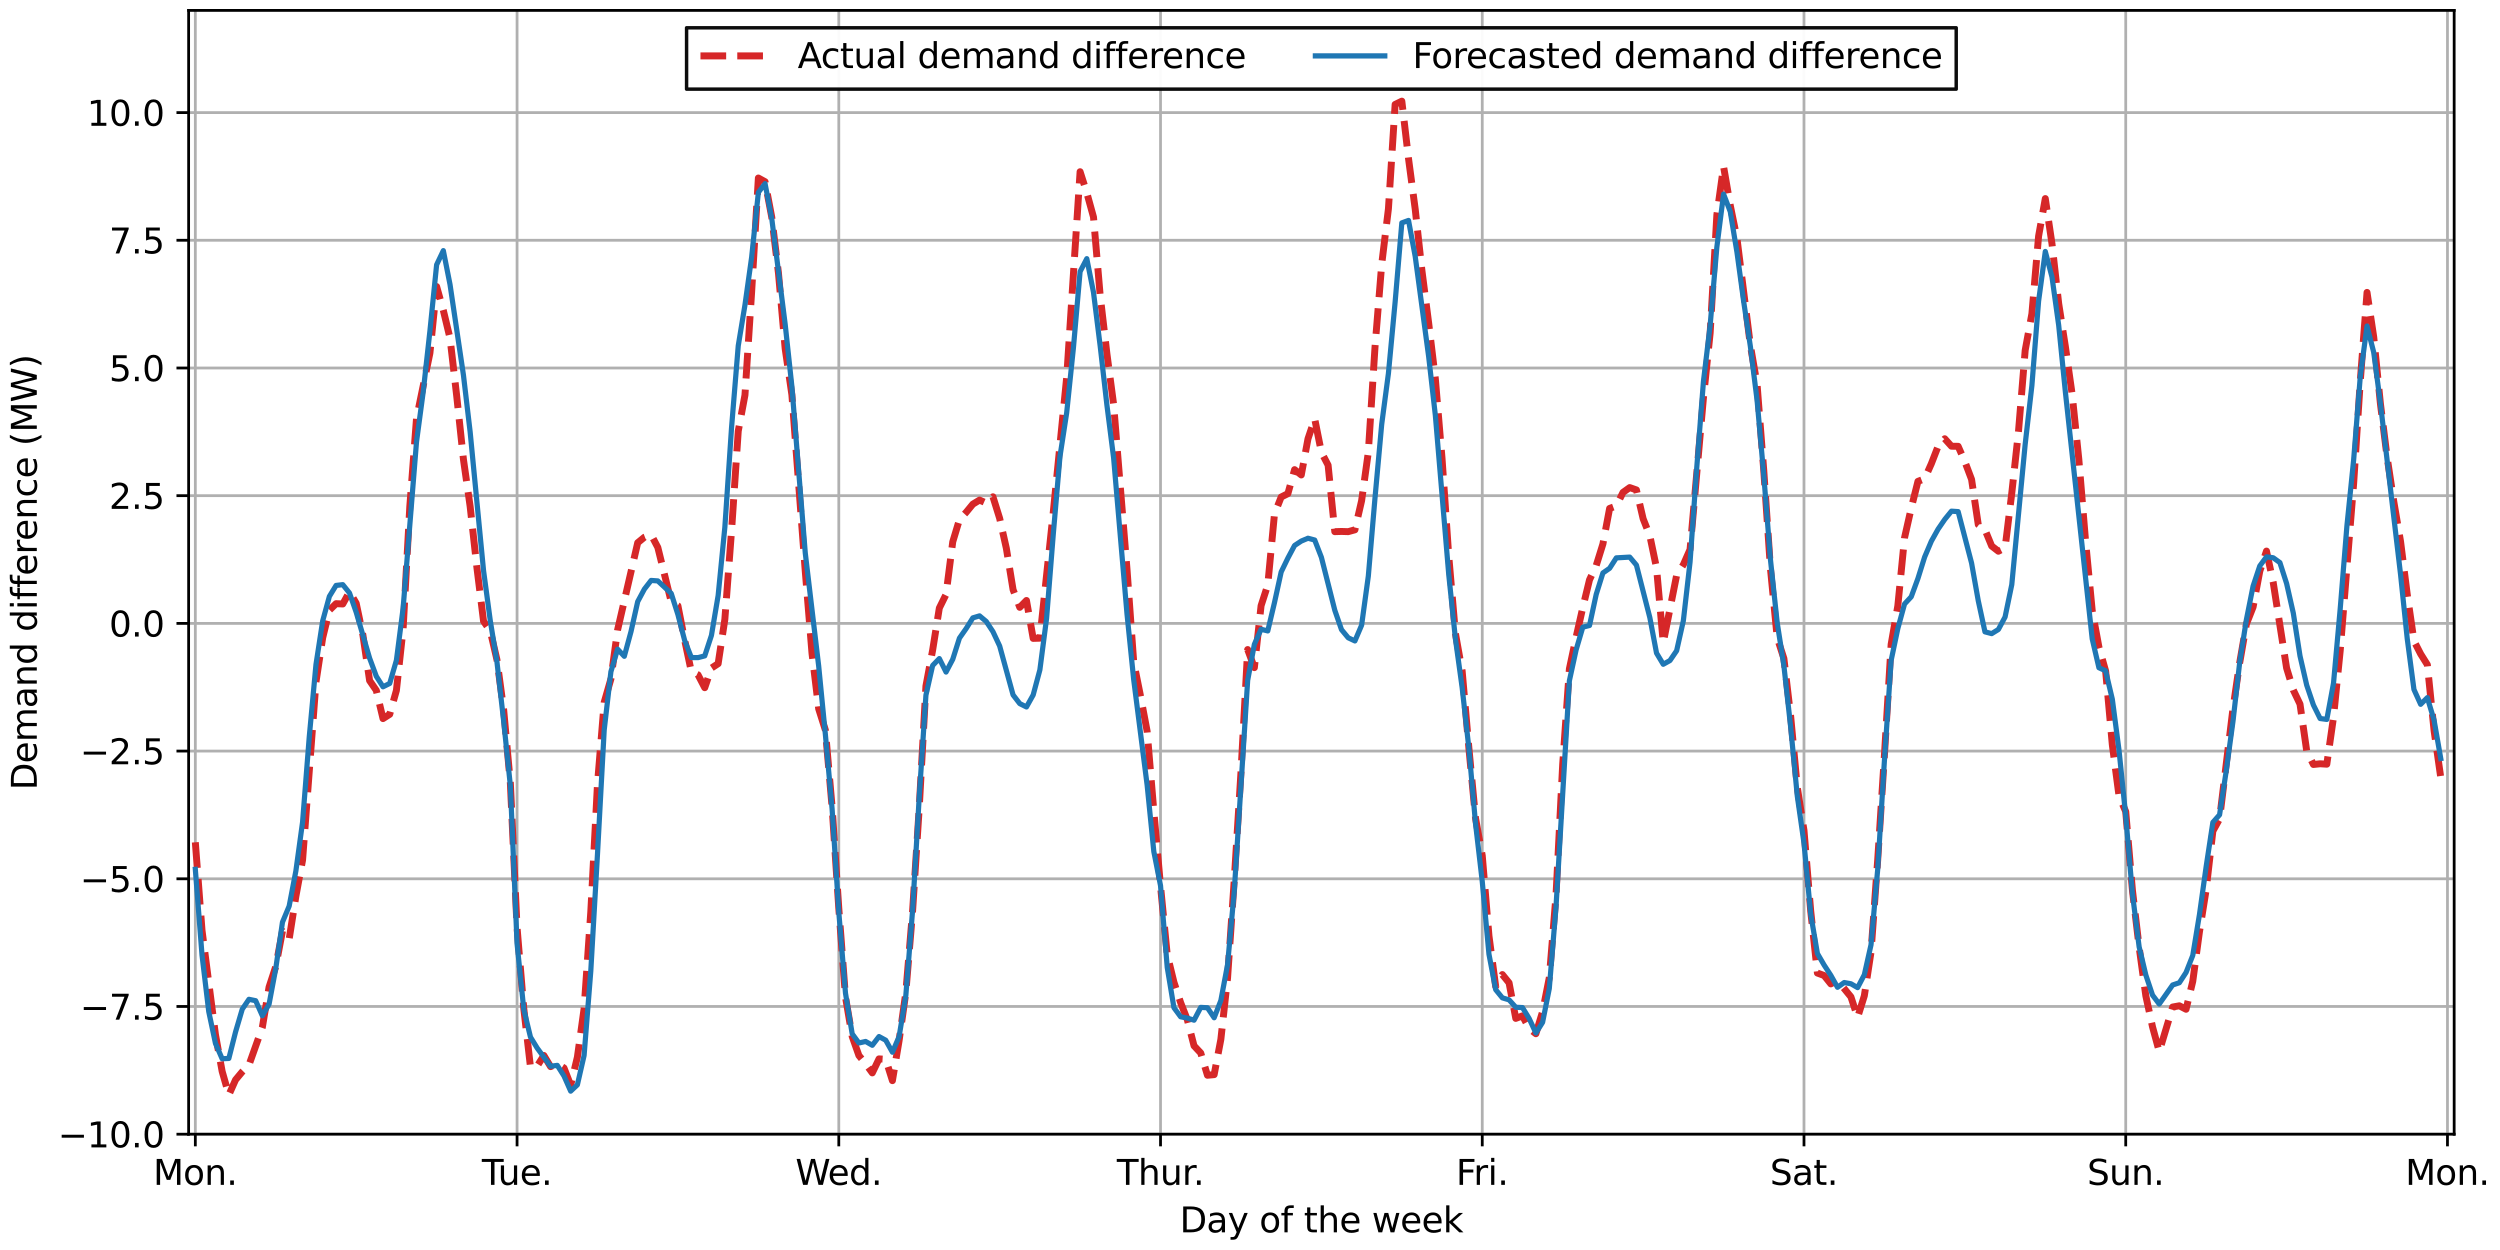 <?xml version="1.0" encoding="utf-8" standalone="no"?>
<!DOCTYPE svg PUBLIC "-//W3C//DTD SVG 1.1//EN"
  "http://www.w3.org/Graphics/SVG/1.1/DTD/svg11.dtd">
<svg height="360pt" version="1.1" viewBox="0 0 720 360" width="720pt" xmlns="http://www.w3.org/2000/svg" xmlns:xlink="http://www.w3.org/1999/xlink">
 <defs>
  <style type="text/css">*{stroke-linecap:butt;stroke-linejoin:round;}</style>
 </defs>
 <g id="figure_1">
  <g id="patch_1">
   <path d="M 0 360 
L 720 360 
L 720 0 
L 0 0 
z
" style="fill:#ffffff;"/>
  </g>
  <g id="axes_1">
   <g id="patch_2">
    <path d="M 54.324 326.644 
L 706.799 326.644 
L 706.799 3 
L 54.324 3 
z
" style="fill:#ffffff;"/>
   </g>
   <g id="matplotlib.axis_1">
    <g id="xtick_1">
     <g id="line2d_1">
      <path clip-path="url(#p7928fb963e)" d="M 56.254 326.644 
L 56.254 3 
" style="fill:none;stroke:#b0b0b0;stroke-linecap:square;stroke-width:0.8;"/>
     </g>
     <g id="line2d_2">
      <defs>
       <path d="M 0 0 
L 0 3.5 
" id="mccd2eb26df" style="stroke:#000000;stroke-width:0.8;"/>
      </defs>
      <g>
       <use style="stroke:#000000;stroke-width:0.8;" x="56.254" xlink:href="#mccd2eb26df" y="326.644"/>
      </g>
     </g>
     <g id="text_1">
      <!-- Mon. -->
      <g transform="translate(44.123 341.242)scale(0.1 -0.1)">
       <defs>
        <path d="M 628 4666 
L 1569 4666 
L 2759 1491 
L 3956 4666 
L 4897 4666 
L 4897 0 
L 4281 0 
L 4281 4097 
L 3078 897 
L 2444 897 
L 1241 4097 
L 1241 0 
L 628 0 
L 628 4666 
z
" id="DejaVuSans-4d" transform="scale(0.016)"/>
        <path d="M 1959 3097 
Q 1497 3097 1228 2736 
Q 959 2375 959 1747 
Q 959 1119 1226 758 
Q 1494 397 1959 397 
Q 2419 397 2687 759 
Q 2956 1122 2956 1747 
Q 2956 2369 2687 2733 
Q 2419 3097 1959 3097 
z
M 1959 3584 
Q 2709 3584 3137 3096 
Q 3566 2609 3566 1747 
Q 3566 888 3137 398 
Q 2709 -91 1959 -91 
Q 1206 -91 779 398 
Q 353 888 353 1747 
Q 353 2609 779 3096 
Q 1206 3584 1959 3584 
z
" id="DejaVuSans-6f" transform="scale(0.016)"/>
        <path d="M 3513 2113 
L 3513 0 
L 2938 0 
L 2938 2094 
Q 2938 2591 2744 2837 
Q 2550 3084 2163 3084 
Q 1697 3084 1428 2787 
Q 1159 2491 1159 1978 
L 1159 0 
L 581 0 
L 581 3500 
L 1159 3500 
L 1159 2956 
Q 1366 3272 1645 3428 
Q 1925 3584 2291 3584 
Q 2894 3584 3203 3211 
Q 3513 2838 3513 2113 
z
" id="DejaVuSans-6e" transform="scale(0.016)"/>
        <path d="M 684 794 
L 1344 794 
L 1344 0 
L 684 0 
L 684 794 
z
" id="DejaVuSans-2e" transform="scale(0.016)"/>
       </defs>
       <use xlink:href="#DejaVuSans-4d"/>
       <use x="86.279" xlink:href="#DejaVuSans-6f"/>
       <use x="147.461" xlink:href="#DejaVuSans-6e"/>
       <use x="210.84" xlink:href="#DejaVuSans-2e"/>
      </g>
     </g>
    </g>
    <g id="xtick_2">
     <g id="line2d_3">
      <path clip-path="url(#p7928fb963e)" d="M 148.913 326.644 
L 148.913 3 
" style="fill:none;stroke:#b0b0b0;stroke-linecap:square;stroke-width:0.8;"/>
     </g>
     <g id="line2d_4">
      <g>
       <use style="stroke:#000000;stroke-width:0.8;" x="148.913" xlink:href="#mccd2eb26df" y="326.644"/>
      </g>
     </g>
     <g id="text_2">
      <!-- Tue. -->
      <g transform="translate(138.781 341.242)scale(0.1 -0.1)">
       <defs>
        <path d="M -19 4666 
L 3928 4666 
L 3928 4134 
L 2272 4134 
L 2272 0 
L 1638 0 
L 1638 4134 
L -19 4134 
L -19 4666 
z
" id="DejaVuSans-54" transform="scale(0.016)"/>
        <path d="M 544 1381 
L 544 3500 
L 1119 3500 
L 1119 1403 
Q 1119 906 1312 657 
Q 1506 409 1894 409 
Q 2359 409 2629 706 
Q 2900 1003 2900 1516 
L 2900 3500 
L 3475 3500 
L 3475 0 
L 2900 0 
L 2900 538 
Q 2691 219 2414 64 
Q 2138 -91 1772 -91 
Q 1169 -91 856 284 
Q 544 659 544 1381 
z
M 1991 3584 
L 1991 3584 
z
" id="DejaVuSans-75" transform="scale(0.016)"/>
        <path d="M 3597 1894 
L 3597 1613 
L 953 1613 
Q 991 1019 1311 708 
Q 1631 397 2203 397 
Q 2534 397 2845 478 
Q 3156 559 3463 722 
L 3463 178 
Q 3153 47 2828 -22 
Q 2503 -91 2169 -91 
Q 1331 -91 842 396 
Q 353 884 353 1716 
Q 353 2575 817 3079 
Q 1281 3584 2069 3584 
Q 2775 3584 3186 3129 
Q 3597 2675 3597 1894 
z
M 3022 2063 
Q 3016 2534 2758 2815 
Q 2500 3097 2075 3097 
Q 1594 3097 1305 2825 
Q 1016 2553 972 2059 
L 3022 2063 
z
" id="DejaVuSans-65" transform="scale(0.016)"/>
       </defs>
       <use xlink:href="#DejaVuSans-54"/>
       <use x="45.959" xlink:href="#DejaVuSans-75"/>
       <use x="109.338" xlink:href="#DejaVuSans-65"/>
       <use x="170.861" xlink:href="#DejaVuSans-2e"/>
      </g>
     </g>
    </g>
    <g id="xtick_3">
     <g id="line2d_5">
      <path clip-path="url(#p7928fb963e)" d="M 241.572 326.644 
L 241.572 3 
" style="fill:none;stroke:#b0b0b0;stroke-linecap:square;stroke-width:0.8;"/>
     </g>
     <g id="line2d_6">
      <g>
       <use style="stroke:#000000;stroke-width:0.8;" x="241.572" xlink:href="#mccd2eb26df" y="326.644"/>
      </g>
     </g>
     <g id="text_3">
      <!-- Wed. -->
      <g transform="translate(229.083 341.242)scale(0.1 -0.1)">
       <defs>
        <path d="M 213 4666 
L 850 4666 
L 1831 722 
L 2809 4666 
L 3519 4666 
L 4500 722 
L 5478 4666 
L 6119 4666 
L 4947 0 
L 4153 0 
L 3169 4050 
L 2175 0 
L 1381 0 
L 213 4666 
z
" id="DejaVuSans-57" transform="scale(0.016)"/>
        <path d="M 2906 2969 
L 2906 4863 
L 3481 4863 
L 3481 0 
L 2906 0 
L 2906 525 
Q 2725 213 2448 61 
Q 2172 -91 1784 -91 
Q 1150 -91 751 415 
Q 353 922 353 1747 
Q 353 2572 751 3078 
Q 1150 3584 1784 3584 
Q 2172 3584 2448 3432 
Q 2725 3281 2906 2969 
z
M 947 1747 
Q 947 1113 1208 752 
Q 1469 391 1925 391 
Q 2381 391 2643 752 
Q 2906 1113 2906 1747 
Q 2906 2381 2643 2742 
Q 2381 3103 1925 3103 
Q 1469 3103 1208 2742 
Q 947 2381 947 1747 
z
" id="DejaVuSans-64" transform="scale(0.016)"/>
       </defs>
       <use xlink:href="#DejaVuSans-57"/>
       <use x="93.002" xlink:href="#DejaVuSans-65"/>
       <use x="154.525" xlink:href="#DejaVuSans-64"/>
       <use x="218.002" xlink:href="#DejaVuSans-2e"/>
      </g>
     </g>
    </g>
    <g id="xtick_4">
     <g id="line2d_7">
      <path clip-path="url(#p7928fb963e)" d="M 334.232 326.644 
L 334.232 3 
" style="fill:none;stroke:#b0b0b0;stroke-linecap:square;stroke-width:0.8;"/>
     </g>
     <g id="line2d_8">
      <g>
       <use style="stroke:#000000;stroke-width:0.8;" x="334.232" xlink:href="#mccd2eb26df" y="326.644"/>
      </g>
     </g>
     <g id="text_4">
      <!-- Thur. -->
      <g transform="translate(321.652 341.242)scale(0.1 -0.1)">
       <defs>
        <path d="M 3513 2113 
L 3513 0 
L 2938 0 
L 2938 2094 
Q 2938 2591 2744 2837 
Q 2550 3084 2163 3084 
Q 1697 3084 1428 2787 
Q 1159 2491 1159 1978 
L 1159 0 
L 581 0 
L 581 4863 
L 1159 4863 
L 1159 2956 
Q 1366 3272 1645 3428 
Q 1925 3584 2291 3584 
Q 2894 3584 3203 3211 
Q 3513 2838 3513 2113 
z
" id="DejaVuSans-68" transform="scale(0.016)"/>
        <path d="M 2631 2963 
Q 2534 3019 2420 3045 
Q 2306 3072 2169 3072 
Q 1681 3072 1420 2755 
Q 1159 2438 1159 1844 
L 1159 0 
L 581 0 
L 581 3500 
L 1159 3500 
L 1159 2956 
Q 1341 3275 1631 3429 
Q 1922 3584 2338 3584 
Q 2397 3584 2469 3576 
Q 2541 3569 2628 3553 
L 2631 2963 
z
" id="DejaVuSans-72" transform="scale(0.016)"/>
       </defs>
       <use xlink:href="#DejaVuSans-54"/>
       <use x="61.084" xlink:href="#DejaVuSans-68"/>
       <use x="124.463" xlink:href="#DejaVuSans-75"/>
       <use x="187.842" xlink:href="#DejaVuSans-72"/>
       <use x="219.83" xlink:href="#DejaVuSans-2e"/>
      </g>
     </g>
    </g>
    <g id="xtick_5">
     <g id="line2d_9">
      <path clip-path="url(#p7928fb963e)" d="M 426.891 326.644 
L 426.891 3 
" style="fill:none;stroke:#b0b0b0;stroke-linecap:square;stroke-width:0.8;"/>
     </g>
     <g id="line2d_10">
      <g>
       <use style="stroke:#000000;stroke-width:0.8;" x="426.891" xlink:href="#mccd2eb26df" y="326.644"/>
      </g>
     </g>
     <g id="text_5">
      <!-- Fri. -->
      <g transform="translate(419.344 341.242)scale(0.1 -0.1)">
       <defs>
        <path d="M 628 4666 
L 3309 4666 
L 3309 4134 
L 1259 4134 
L 1259 2759 
L 3109 2759 
L 3109 2228 
L 1259 2228 
L 1259 0 
L 628 0 
L 628 4666 
z
" id="DejaVuSans-46" transform="scale(0.016)"/>
        <path d="M 603 3500 
L 1178 3500 
L 1178 0 
L 603 0 
L 603 3500 
z
M 603 4863 
L 1178 4863 
L 1178 4134 
L 603 4134 
L 603 4863 
z
" id="DejaVuSans-69" transform="scale(0.016)"/>
       </defs>
       <use xlink:href="#DejaVuSans-46"/>
       <use x="50.27" xlink:href="#DejaVuSans-72"/>
       <use x="91.383" xlink:href="#DejaVuSans-69"/>
       <use x="119.166" xlink:href="#DejaVuSans-2e"/>
      </g>
     </g>
    </g>
    <g id="xtick_6">
     <g id="line2d_11">
      <path clip-path="url(#p7928fb963e)" d="M 519.55 326.644 
L 519.55 3 
" style="fill:none;stroke:#b0b0b0;stroke-linecap:square;stroke-width:0.8;"/>
     </g>
     <g id="line2d_12">
      <g>
       <use style="stroke:#000000;stroke-width:0.8;" x="519.55" xlink:href="#mccd2eb26df" y="326.644"/>
      </g>
     </g>
     <g id="text_6">
      <!-- Sat. -->
      <g transform="translate(509.763 341.242)scale(0.1 -0.1)">
       <defs>
        <path d="M 3425 4513 
L 3425 3897 
Q 3066 4069 2747 4153 
Q 2428 4238 2131 4238 
Q 1616 4238 1336 4038 
Q 1056 3838 1056 3469 
Q 1056 3159 1242 3001 
Q 1428 2844 1947 2747 
L 2328 2669 
Q 3034 2534 3370 2195 
Q 3706 1856 3706 1288 
Q 3706 609 3251 259 
Q 2797 -91 1919 -91 
Q 1588 -91 1214 -16 
Q 841 59 441 206 
L 441 856 
Q 825 641 1194 531 
Q 1563 422 1919 422 
Q 2459 422 2753 634 
Q 3047 847 3047 1241 
Q 3047 1584 2836 1778 
Q 2625 1972 2144 2069 
L 1759 2144 
Q 1053 2284 737 2584 
Q 422 2884 422 3419 
Q 422 4038 858 4394 
Q 1294 4750 2059 4750 
Q 2388 4750 2728 4690 
Q 3069 4631 3425 4513 
z
" id="DejaVuSans-53" transform="scale(0.016)"/>
        <path d="M 2194 1759 
Q 1497 1759 1228 1600 
Q 959 1441 959 1056 
Q 959 750 1161 570 
Q 1363 391 1709 391 
Q 2188 391 2477 730 
Q 2766 1069 2766 1631 
L 2766 1759 
L 2194 1759 
z
M 3341 1997 
L 3341 0 
L 2766 0 
L 2766 531 
Q 2569 213 2275 61 
Q 1981 -91 1556 -91 
Q 1019 -91 701 211 
Q 384 513 384 1019 
Q 384 1609 779 1909 
Q 1175 2209 1959 2209 
L 2766 2209 
L 2766 2266 
Q 2766 2663 2505 2880 
Q 2244 3097 1772 3097 
Q 1472 3097 1187 3025 
Q 903 2953 641 2809 
L 641 3341 
Q 956 3463 1253 3523 
Q 1550 3584 1831 3584 
Q 2591 3584 2966 3190 
Q 3341 2797 3341 1997 
z
" id="DejaVuSans-61" transform="scale(0.016)"/>
        <path d="M 1172 4494 
L 1172 3500 
L 2356 3500 
L 2356 3053 
L 1172 3053 
L 1172 1153 
Q 1172 725 1289 603 
Q 1406 481 1766 481 
L 2356 481 
L 2356 0 
L 1766 0 
Q 1100 0 847 248 
Q 594 497 594 1153 
L 594 3053 
L 172 3053 
L 172 3500 
L 594 3500 
L 594 4494 
L 1172 4494 
z
" id="DejaVuSans-74" transform="scale(0.016)"/>
       </defs>
       <use xlink:href="#DejaVuSans-53"/>
       <use x="63.477" xlink:href="#DejaVuSans-61"/>
       <use x="124.756" xlink:href="#DejaVuSans-74"/>
       <use x="163.965" xlink:href="#DejaVuSans-2e"/>
      </g>
     </g>
    </g>
    <g id="xtick_7">
     <g id="line2d_13">
      <path clip-path="url(#p7928fb963e)" d="M 612.209 326.644 
L 612.209 3 
" style="fill:none;stroke:#b0b0b0;stroke-linecap:square;stroke-width:0.8;"/>
     </g>
     <g id="line2d_14">
      <g>
       <use style="stroke:#000000;stroke-width:0.8;" x="612.209" xlink:href="#mccd2eb26df" y="326.644"/>
      </g>
     </g>
     <g id="text_7">
      <!-- Sun. -->
      <g transform="translate(601.109 341.242)scale(0.1 -0.1)">
       <use xlink:href="#DejaVuSans-53"/>
       <use x="63.477" xlink:href="#DejaVuSans-75"/>
       <use x="126.855" xlink:href="#DejaVuSans-6e"/>
       <use x="190.234" xlink:href="#DejaVuSans-2e"/>
      </g>
     </g>
    </g>
    <g id="xtick_8">
     <g id="line2d_15">
      <path clip-path="url(#p7928fb963e)" d="M 704.869 326.644 
L 704.869 3 
" style="fill:none;stroke:#b0b0b0;stroke-linecap:square;stroke-width:0.8;"/>
     </g>
     <g id="line2d_16">
      <g>
       <use style="stroke:#000000;stroke-width:0.8;" x="704.869" xlink:href="#mccd2eb26df" y="326.644"/>
      </g>
     </g>
     <g id="text_8">
      <!-- Mon. -->
      <g transform="translate(692.737 341.242)scale(0.1 -0.1)">
       <use xlink:href="#DejaVuSans-4d"/>
       <use x="86.279" xlink:href="#DejaVuSans-6f"/>
       <use x="147.461" xlink:href="#DejaVuSans-6e"/>
       <use x="210.84" xlink:href="#DejaVuSans-2e"/>
      </g>
     </g>
    </g>
    <g id="text_9">
     <!-- Day of the week -->
     <g transform="translate(339.758 354.92)scale(0.1 -0.1)">
      <defs>
       <path d="M 1259 4147 
L 1259 519 
L 2022 519 
Q 2988 519 3436 956 
Q 3884 1394 3884 2338 
Q 3884 3275 3436 3711 
Q 2988 4147 2022 4147 
L 1259 4147 
z
M 628 4666 
L 1925 4666 
Q 3281 4666 3915 4102 
Q 4550 3538 4550 2338 
Q 4550 1131 3912 565 
Q 3275 0 1925 0 
L 628 0 
L 628 4666 
z
" id="DejaVuSans-44" transform="scale(0.016)"/>
       <path d="M 2059 -325 
Q 1816 -950 1584 -1140 
Q 1353 -1331 966 -1331 
L 506 -1331 
L 506 -850 
L 844 -850 
Q 1081 -850 1212 -737 
Q 1344 -625 1503 -206 
L 1606 56 
L 191 3500 
L 800 3500 
L 1894 763 
L 2988 3500 
L 3597 3500 
L 2059 -325 
z
" id="DejaVuSans-79" transform="scale(0.016)"/>
       <path id="DejaVuSans-20" transform="scale(0.016)"/>
       <path d="M 2375 4863 
L 2375 4384 
L 1825 4384 
Q 1516 4384 1395 4259 
Q 1275 4134 1275 3809 
L 1275 3500 
L 2222 3500 
L 2222 3053 
L 1275 3053 
L 1275 0 
L 697 0 
L 697 3053 
L 147 3053 
L 147 3500 
L 697 3500 
L 697 3744 
Q 697 4328 969 4595 
Q 1241 4863 1831 4863 
L 2375 4863 
z
" id="DejaVuSans-66" transform="scale(0.016)"/>
       <path d="M 269 3500 
L 844 3500 
L 1563 769 
L 2278 3500 
L 2956 3500 
L 3675 769 
L 4391 3500 
L 4966 3500 
L 4050 0 
L 3372 0 
L 2619 2869 
L 1863 0 
L 1184 0 
L 269 3500 
z
" id="DejaVuSans-77" transform="scale(0.016)"/>
       <path d="M 581 4863 
L 1159 4863 
L 1159 1991 
L 2875 3500 
L 3609 3500 
L 1753 1863 
L 3688 0 
L 2938 0 
L 1159 1709 
L 1159 0 
L 581 0 
L 581 4863 
z
" id="DejaVuSans-6b" transform="scale(0.016)"/>
      </defs>
      <use xlink:href="#DejaVuSans-44"/>
      <use x="77.002" xlink:href="#DejaVuSans-61"/>
      <use x="138.281" xlink:href="#DejaVuSans-79"/>
      <use x="197.461" xlink:href="#DejaVuSans-20"/>
      <use x="229.248" xlink:href="#DejaVuSans-6f"/>
      <use x="290.43" xlink:href="#DejaVuSans-66"/>
      <use x="325.635" xlink:href="#DejaVuSans-20"/>
      <use x="357.422" xlink:href="#DejaVuSans-74"/>
      <use x="396.631" xlink:href="#DejaVuSans-68"/>
      <use x="460.01" xlink:href="#DejaVuSans-65"/>
      <use x="521.533" xlink:href="#DejaVuSans-20"/>
      <use x="553.32" xlink:href="#DejaVuSans-77"/>
      <use x="635.107" xlink:href="#DejaVuSans-65"/>
      <use x="696.631" xlink:href="#DejaVuSans-65"/>
      <use x="758.154" xlink:href="#DejaVuSans-6b"/>
     </g>
    </g>
   </g>
   <g id="matplotlib.axis_2">
    <g id="ytick_1">
     <g id="line2d_17">
      <path clip-path="url(#p7928fb963e)" d="M 54.324 326.644 
L 706.799 326.644 
" style="fill:none;stroke:#b0b0b0;stroke-linecap:square;stroke-width:0.8;"/>
     </g>
     <g id="line2d_18">
      <defs>
       <path d="M 0 0 
L -3.5 0 
" id="me4f6d166fd" style="stroke:#000000;stroke-width:0.8;"/>
      </defs>
      <g>
       <use style="stroke:#000000;stroke-width:0.8;" x="54.324" xlink:href="#me4f6d166fd" y="326.644"/>
      </g>
     </g>
     <g id="text_10">
      <!-- −10.0 -->
      <g transform="translate(16.678 330.443)scale(0.1 -0.1)">
       <defs>
        <path d="M 678 2272 
L 4684 2272 
L 4684 1741 
L 678 1741 
L 678 2272 
z
" id="DejaVuSans-2212" transform="scale(0.016)"/>
        <path d="M 794 531 
L 1825 531 
L 1825 4091 
L 703 3866 
L 703 4441 
L 1819 4666 
L 2450 4666 
L 2450 531 
L 3481 531 
L 3481 0 
L 794 0 
L 794 531 
z
" id="DejaVuSans-31" transform="scale(0.016)"/>
        <path d="M 2034 4250 
Q 1547 4250 1301 3770 
Q 1056 3291 1056 2328 
Q 1056 1369 1301 889 
Q 1547 409 2034 409 
Q 2525 409 2770 889 
Q 3016 1369 3016 2328 
Q 3016 3291 2770 3770 
Q 2525 4250 2034 4250 
z
M 2034 4750 
Q 2819 4750 3233 4129 
Q 3647 3509 3647 2328 
Q 3647 1150 3233 529 
Q 2819 -91 2034 -91 
Q 1250 -91 836 529 
Q 422 1150 422 2328 
Q 422 3509 836 4129 
Q 1250 4750 2034 4750 
z
" id="DejaVuSans-30" transform="scale(0.016)"/>
       </defs>
       <use xlink:href="#DejaVuSans-2212"/>
       <use x="83.789" xlink:href="#DejaVuSans-31"/>
       <use x="147.412" xlink:href="#DejaVuSans-30"/>
       <use x="211.035" xlink:href="#DejaVuSans-2e"/>
       <use x="242.822" xlink:href="#DejaVuSans-30"/>
      </g>
     </g>
    </g>
    <g id="ytick_2">
     <g id="line2d_19">
      <path clip-path="url(#p7928fb963e)" d="M 54.324 289.866 
L 706.799 289.866 
" style="fill:none;stroke:#b0b0b0;stroke-linecap:square;stroke-width:0.8;"/>
     </g>
     <g id="line2d_20">
      <g>
       <use style="stroke:#000000;stroke-width:0.8;" x="54.324" xlink:href="#me4f6d166fd" y="289.866"/>
      </g>
     </g>
     <g id="text_11">
      <!-- −7.5 -->
      <g transform="translate(23.041 293.665)scale(0.1 -0.1)">
       <defs>
        <path d="M 525 4666 
L 3525 4666 
L 3525 4397 
L 1831 0 
L 1172 0 
L 2766 4134 
L 525 4134 
L 525 4666 
z
" id="DejaVuSans-37" transform="scale(0.016)"/>
        <path d="M 691 4666 
L 3169 4666 
L 3169 4134 
L 1269 4134 
L 1269 2991 
Q 1406 3038 1543 3061 
Q 1681 3084 1819 3084 
Q 2600 3084 3056 2656 
Q 3513 2228 3513 1497 
Q 3513 744 3044 326 
Q 2575 -91 1722 -91 
Q 1428 -91 1123 -41 
Q 819 9 494 109 
L 494 744 
Q 775 591 1075 516 
Q 1375 441 1709 441 
Q 2250 441 2565 725 
Q 2881 1009 2881 1497 
Q 2881 1984 2565 2268 
Q 2250 2553 1709 2553 
Q 1456 2553 1204 2497 
Q 953 2441 691 2322 
L 691 4666 
z
" id="DejaVuSans-35" transform="scale(0.016)"/>
       </defs>
       <use xlink:href="#DejaVuSans-2212"/>
       <use x="83.789" xlink:href="#DejaVuSans-37"/>
       <use x="147.412" xlink:href="#DejaVuSans-2e"/>
       <use x="179.199" xlink:href="#DejaVuSans-35"/>
      </g>
     </g>
    </g>
    <g id="ytick_3">
     <g id="line2d_21">
      <path clip-path="url(#p7928fb963e)" d="M 54.324 253.088 
L 706.799 253.088 
" style="fill:none;stroke:#b0b0b0;stroke-linecap:square;stroke-width:0.8;"/>
     </g>
     <g id="line2d_22">
      <g>
       <use style="stroke:#000000;stroke-width:0.8;" x="54.324" xlink:href="#me4f6d166fd" y="253.088"/>
      </g>
     </g>
     <g id="text_12">
      <!-- −5.0 -->
      <g transform="translate(23.041 256.887)scale(0.1 -0.1)">
       <use xlink:href="#DejaVuSans-2212"/>
       <use x="83.789" xlink:href="#DejaVuSans-35"/>
       <use x="147.412" xlink:href="#DejaVuSans-2e"/>
       <use x="179.199" xlink:href="#DejaVuSans-30"/>
      </g>
     </g>
    </g>
    <g id="ytick_4">
     <g id="line2d_23">
      <path clip-path="url(#p7928fb963e)" d="M 54.324 216.311 
L 706.799 216.311 
" style="fill:none;stroke:#b0b0b0;stroke-linecap:square;stroke-width:0.8;"/>
     </g>
     <g id="line2d_24">
      <g>
       <use style="stroke:#000000;stroke-width:0.8;" x="54.324" xlink:href="#me4f6d166fd" y="216.311"/>
      </g>
     </g>
     <g id="text_13">
      <!-- −2.5 -->
      <g transform="translate(23.041 220.11)scale(0.1 -0.1)">
       <defs>
        <path d="M 1228 531 
L 3431 531 
L 3431 0 
L 469 0 
L 469 531 
Q 828 903 1448 1529 
Q 2069 2156 2228 2338 
Q 2531 2678 2651 2914 
Q 2772 3150 2772 3378 
Q 2772 3750 2511 3984 
Q 2250 4219 1831 4219 
Q 1534 4219 1204 4116 
Q 875 4013 500 3803 
L 500 4441 
Q 881 4594 1212 4672 
Q 1544 4750 1819 4750 
Q 2544 4750 2975 4387 
Q 3406 4025 3406 3419 
Q 3406 3131 3298 2873 
Q 3191 2616 2906 2266 
Q 2828 2175 2409 1742 
Q 1991 1309 1228 531 
z
" id="DejaVuSans-32" transform="scale(0.016)"/>
       </defs>
       <use xlink:href="#DejaVuSans-2212"/>
       <use x="83.789" xlink:href="#DejaVuSans-32"/>
       <use x="147.412" xlink:href="#DejaVuSans-2e"/>
       <use x="179.199" xlink:href="#DejaVuSans-35"/>
      </g>
     </g>
    </g>
    <g id="ytick_5">
     <g id="line2d_25">
      <path clip-path="url(#p7928fb963e)" d="M 54.324 179.533 
L 706.799 179.533 
" style="fill:none;stroke:#b0b0b0;stroke-linecap:square;stroke-width:0.8;"/>
     </g>
     <g id="line2d_26">
      <g>
       <use style="stroke:#000000;stroke-width:0.8;" x="54.324" xlink:href="#me4f6d166fd" y="179.533"/>
      </g>
     </g>
     <g id="text_14">
      <!-- 0.0 -->
      <g transform="translate(31.421 183.332)scale(0.1 -0.1)">
       <use xlink:href="#DejaVuSans-30"/>
       <use x="63.623" xlink:href="#DejaVuSans-2e"/>
       <use x="95.41" xlink:href="#DejaVuSans-30"/>
      </g>
     </g>
    </g>
    <g id="ytick_6">
     <g id="line2d_27">
      <path clip-path="url(#p7928fb963e)" d="M 54.324 142.755 
L 706.799 142.755 
" style="fill:none;stroke:#b0b0b0;stroke-linecap:square;stroke-width:0.8;"/>
     </g>
     <g id="line2d_28">
      <g>
       <use style="stroke:#000000;stroke-width:0.8;" x="54.324" xlink:href="#me4f6d166fd" y="142.755"/>
      </g>
     </g>
     <g id="text_15">
      <!-- 2.5 -->
      <g transform="translate(31.421 146.555)scale(0.1 -0.1)">
       <use xlink:href="#DejaVuSans-32"/>
       <use x="63.623" xlink:href="#DejaVuSans-2e"/>
       <use x="95.41" xlink:href="#DejaVuSans-35"/>
      </g>
     </g>
    </g>
    <g id="ytick_7">
     <g id="line2d_29">
      <path clip-path="url(#p7928fb963e)" d="M 54.324 105.978 
L 706.799 105.978 
" style="fill:none;stroke:#b0b0b0;stroke-linecap:square;stroke-width:0.8;"/>
     </g>
     <g id="line2d_30">
      <g>
       <use style="stroke:#000000;stroke-width:0.8;" x="54.324" xlink:href="#me4f6d166fd" y="105.978"/>
      </g>
     </g>
     <g id="text_16">
      <!-- 5.0 -->
      <g transform="translate(31.421 109.777)scale(0.1 -0.1)">
       <use xlink:href="#DejaVuSans-35"/>
       <use x="63.623" xlink:href="#DejaVuSans-2e"/>
       <use x="95.41" xlink:href="#DejaVuSans-30"/>
      </g>
     </g>
    </g>
    <g id="ytick_8">
     <g id="line2d_31">
      <path clip-path="url(#p7928fb963e)" d="M 54.324 69.2 
L 706.799 69.2 
" style="fill:none;stroke:#b0b0b0;stroke-linecap:square;stroke-width:0.8;"/>
     </g>
     <g id="line2d_32">
      <g>
       <use style="stroke:#000000;stroke-width:0.8;" x="54.324" xlink:href="#me4f6d166fd" y="69.2"/>
      </g>
     </g>
     <g id="text_17">
      <!-- 7.5 -->
      <g transform="translate(31.421 72.999)scale(0.1 -0.1)">
       <use xlink:href="#DejaVuSans-37"/>
       <use x="63.623" xlink:href="#DejaVuSans-2e"/>
       <use x="95.41" xlink:href="#DejaVuSans-35"/>
      </g>
     </g>
    </g>
    <g id="ytick_9">
     <g id="line2d_33">
      <path clip-path="url(#p7928fb963e)" d="M 54.324 32.422 
L 706.799 32.422 
" style="fill:none;stroke:#b0b0b0;stroke-linecap:square;stroke-width:0.8;"/>
     </g>
     <g id="line2d_34">
      <g>
       <use style="stroke:#000000;stroke-width:0.8;" x="54.324" xlink:href="#me4f6d166fd" y="32.422"/>
      </g>
     </g>
     <g id="text_18">
      <!-- 10.0 -->
      <g transform="translate(25.058 36.222)scale(0.1 -0.1)">
       <use xlink:href="#DejaVuSans-31"/>
       <use x="63.623" xlink:href="#DejaVuSans-30"/>
       <use x="127.246" xlink:href="#DejaVuSans-2e"/>
       <use x="159.033" xlink:href="#DejaVuSans-30"/>
      </g>
     </g>
    </g>
    <g id="text_19">
     <!-- Demand difference (MW) -->
     <g transform="translate(10.599 227.537)rotate(-90)scale(0.1 -0.1)">
      <defs>
       <path d="M 3328 2828 
Q 3544 3216 3844 3400 
Q 4144 3584 4550 3584 
Q 5097 3584 5394 3201 
Q 5691 2819 5691 2113 
L 5691 0 
L 5113 0 
L 5113 2094 
Q 5113 2597 4934 2840 
Q 4756 3084 4391 3084 
Q 3944 3084 3684 2787 
Q 3425 2491 3425 1978 
L 3425 0 
L 2847 0 
L 2847 2094 
Q 2847 2600 2669 2842 
Q 2491 3084 2119 3084 
Q 1678 3084 1418 2786 
Q 1159 2488 1159 1978 
L 1159 0 
L 581 0 
L 581 3500 
L 1159 3500 
L 1159 2956 
Q 1356 3278 1631 3431 
Q 1906 3584 2284 3584 
Q 2666 3584 2933 3390 
Q 3200 3197 3328 2828 
z
" id="DejaVuSans-6d" transform="scale(0.016)"/>
       <path d="M 3122 3366 
L 3122 2828 
Q 2878 2963 2633 3030 
Q 2388 3097 2138 3097 
Q 1578 3097 1268 2742 
Q 959 2388 959 1747 
Q 959 1106 1268 751 
Q 1578 397 2138 397 
Q 2388 397 2633 464 
Q 2878 531 3122 666 
L 3122 134 
Q 2881 22 2623 -34 
Q 2366 -91 2075 -91 
Q 1284 -91 818 406 
Q 353 903 353 1747 
Q 353 2603 823 3093 
Q 1294 3584 2113 3584 
Q 2378 3584 2631 3529 
Q 2884 3475 3122 3366 
z
" id="DejaVuSans-63" transform="scale(0.016)"/>
       <path d="M 1984 4856 
Q 1566 4138 1362 3434 
Q 1159 2731 1159 2009 
Q 1159 1288 1364 580 
Q 1569 -128 1984 -844 
L 1484 -844 
Q 1016 -109 783 600 
Q 550 1309 550 2009 
Q 550 2706 781 3412 
Q 1013 4119 1484 4856 
L 1984 4856 
z
" id="DejaVuSans-28" transform="scale(0.016)"/>
       <path d="M 513 4856 
L 1013 4856 
Q 1481 4119 1714 3412 
Q 1947 2706 1947 2009 
Q 1947 1309 1714 600 
Q 1481 -109 1013 -844 
L 513 -844 
Q 928 -128 1133 580 
Q 1338 1288 1338 2009 
Q 1338 2731 1133 3434 
Q 928 4138 513 4856 
z
" id="DejaVuSans-29" transform="scale(0.016)"/>
      </defs>
      <use xlink:href="#DejaVuSans-44"/>
      <use x="77.002" xlink:href="#DejaVuSans-65"/>
      <use x="138.525" xlink:href="#DejaVuSans-6d"/>
      <use x="235.938" xlink:href="#DejaVuSans-61"/>
      <use x="297.217" xlink:href="#DejaVuSans-6e"/>
      <use x="360.596" xlink:href="#DejaVuSans-64"/>
      <use x="424.072" xlink:href="#DejaVuSans-20"/>
      <use x="455.859" xlink:href="#DejaVuSans-64"/>
      <use x="519.336" xlink:href="#DejaVuSans-69"/>
      <use x="547.119" xlink:href="#DejaVuSans-66"/>
      <use x="582.324" xlink:href="#DejaVuSans-66"/>
      <use x="617.529" xlink:href="#DejaVuSans-65"/>
      <use x="679.053" xlink:href="#DejaVuSans-72"/>
      <use x="717.916" xlink:href="#DejaVuSans-65"/>
      <use x="779.439" xlink:href="#DejaVuSans-6e"/>
      <use x="842.818" xlink:href="#DejaVuSans-63"/>
      <use x="897.799" xlink:href="#DejaVuSans-65"/>
      <use x="959.322" xlink:href="#DejaVuSans-20"/>
      <use x="991.109" xlink:href="#DejaVuSans-28"/>
      <use x="1030.123" xlink:href="#DejaVuSans-4d"/>
      <use x="1116.402" xlink:href="#DejaVuSans-57"/>
      <use x="1215.279" xlink:href="#DejaVuSans-29"/>
     </g>
    </g>
   </g>
   <g id="line2d_35">
    <path clip-path="url(#p7928fb963e)" d="M 56.254 242.586 
L 58.184 267.977 
L 62.045 297.929 
L 63.976 308.55 
L 65.906 315.347 
L 67.836 310.992 
L 69.767 308.668 
L 71.697 306.726 
L 75.558 295.84 
L 77.488 284.277 
L 79.419 278.363 
L 81.349 268.154 
L 83.28 270.449 
L 85.21 258.15 
L 87.14 247.705 
L 91.001 196.423 
L 92.932 183.683 
L 94.862 175.739 
L 96.792 173.856 
L 98.723 173.944 
L 100.653 170.443 
L 102.584 173.738 
L 104.514 182.888 
L 106.444 196.011 
L 108.375 198.835 
L 110.305 206.956 
L 112.236 205.72 
L 114.166 198.835 
L 116.096 181.094 
L 118.027 145.817 
L 119.957 120.484 
L 123.818 101.683 
L 125.748 82.53 
L 127.679 89.385 
L 129.609 97.417 
L 131.54 114.129 
L 133.47 132.312 
L 135.4 145.846 
L 137.331 163.323 
L 139.261 178.916 
L 141.192 181.682 
L 143.122 190.009 
L 145.052 204.367 
L 146.983 225.55 
L 148.913 267.111 
L 150.844 290.442 
L 152.774 307.272 
L 154.704 307.036 
L 156.635 303.976 
L 158.565 307.183 
L 160.496 306.36 
L 162.426 307.566 
L 164.356 312.538 
L 166.287 304.447 
L 168.217 290.501 
L 170.148 262.609 
L 172.078 225.743 
L 174.008 202.264 
L 175.939 195.556 
L 177.869 181.404 
L 183.66 156.307 
L 185.591 154.718 
L 187.521 153.982 
L 189.452 157.66 
L 193.312 173.342 
L 195.243 174.46 
L 197.173 184.317 
L 199.104 193.408 
L 201.034 194.35 
L 202.964 198.057 
L 204.895 192.408 
L 206.825 191.143 
L 208.756 178.373 
L 210.686 152.864 
L 212.616 124.148 
L 214.547 113.792 
L 216.477 83.987 
L 218.408 51.27 
L 220.338 52.329 
L 222.268 62.568 
L 224.199 78.691 
L 226.129 100.434 
L 228.06 113.674 
L 231.92 164.574 
L 233.851 188.112 
L 235.781 204.147 
L 237.712 210.267 
L 239.642 232.422 
L 241.572 261.591 
L 243.503 287.158 
L 245.433 298.515 
L 247.364 303.988 
L 249.294 306.342 
L 251.224 308.99 
L 253.155 304.959 
L 255.085 305.077 
L 257.016 311.226 
L 258.946 299.663 
L 260.876 285.864 
L 262.807 262.65 
L 264.737 232.669 
L 266.668 197.568 
L 268.598 187.241 
L 270.528 175.119 
L 272.459 171.206 
L 274.389 156.054 
L 276.32 149.64 
L 278.25 147.551 
L 280.18 145.197 
L 282.111 144.02 
L 284.041 144.873 
L 285.972 143.078 
L 287.902 149.286 
L 289.832 157.937 
L 291.763 169.823 
L 293.693 174.913 
L 295.624 172.942 
L 297.554 183.857 
L 299.484 183.799 
L 303.345 147.492 
L 307.206 108.655 
L 311.067 49.457 
L 312.997 55.518 
L 314.928 62.521 
L 316.858 85.205 
L 318.788 101.858 
L 320.719 116.451 
L 324.58 163.998 
L 326.51 190.713 
L 328.44 200.334 
L 330.371 210.573 
L 332.301 233.61 
L 334.232 255.213 
L 336.162 274.955 
L 338.092 282.87 
L 340.023 288.754 
L 341.953 293.697 
L 343.884 301.2 
L 345.814 303.259 
L 347.744 309.674 
L 349.675 309.497 
L 351.605 299.346 
L 353.536 281.693 
L 355.466 253.389 
L 357.396 222.437 
L 359.327 187.072 
L 361.257 192.279 
L 363.188 174.449 
L 365.118 168.447 
L 367.048 148.058 
L 368.979 143.144 
L 370.909 142.173 
L 372.84 135.259 
L 374.77 136.789 
L 376.7 126.374 
L 378.631 120.607 
L 380.561 130.257 
L 382.492 133.965 
L 384.422 153.118 
L 386.352 153.06 
L 388.283 153.118 
L 390.213 152.589 
L 392.144 144.204 
L 394.074 130.257 
L 396.004 99.923 
L 397.935 76.062 
L 399.865 60.145 
L 401.796 30.075 
L 403.726 29.134 
L 405.656 45.698 
L 407.587 60.292 
L 409.517 77.945 
L 411.448 92.98 
L 413.378 109.044 
L 415.308 132.052 
L 417.239 160.121 
L 419.169 182.482 
L 421.1 193.25 
L 423.03 215.346 
L 424.96 235.677 
L 426.891 246.429 
L 428.821 269.525 
L 430.752 284.06 
L 432.682 280.676 
L 434.612 283.059 
L 436.543 293.298 
L 438.473 292.563 
L 440.404 296.211 
L 442.334 297.712 
L 444.264 291.356 
L 446.195 281.588 
L 448.125 257.933 
L 450.056 220.096 
L 451.986 192.616 
L 453.916 183.495 
L 455.847 174.962 
L 457.777 166.989 
L 459.708 162.87 
L 461.638 156.662 
L 463.568 146.423 
L 465.499 145.717 
L 467.429 141.804 
L 469.36 140.421 
L 471.29 141.098 
L 473.22 149.395 
L 475.151 154.308 
L 477.081 163.576 
L 479.012 185.113 
L 482.872 165.665 
L 484.803 162.635 
L 486.733 158.251 
L 490.594 114.529 
L 492.524 95.905 
L 494.455 61.864 
L 496.385 47.947 
L 498.316 59.157 
L 500.246 68.631 
L 504.107 99.465 
L 506.037 110.705 
L 507.968 135.537 
L 509.898 163.841 
L 511.828 183.642 
L 513.759 189.644 
L 515.689 206.062 
L 517.62 226.775 
L 519.55 239.166 
L 521.48 262.321 
L 523.411 280.239 
L 525.341 280.945 
L 527.272 283.358 
L 529.202 282.357 
L 533.063 287.094 
L 534.993 293.008 
L 536.924 286.8 
L 538.854 274.178 
L 540.784 247.551 
L 542.715 217.511 
L 544.645 185.588 
L 546.576 174.466 
L 548.506 154.871 
L 550.436 146.339 
L 552.367 138.63 
L 554.297 137.895 
L 556.228 133.54 
L 558.158 128.568 
L 560.088 126.361 
L 562.019 128.509 
L 563.949 128.539 
L 565.88 132.952 
L 567.81 138.071 
L 569.74 151.076 
L 571.671 152.547 
L 573.601 157.255 
L 575.532 158.755 
L 577.462 157.784 
L 579.393 142.014 
L 581.323 124.272 
L 583.253 100.882 
L 585.184 90.349 
L 587.114 68.017 
L 589.045 57.19 
L 590.975 70.224 
L 592.905 87.436 
L 594.836 99.852 
L 596.766 113.474 
L 598.697 132.246 
L 600.627 155.636 
L 602.557 175.849 
L 604.488 186.353 
L 606.418 193.238 
L 608.349 214.539 
L 610.279 229.25 
L 612.209 233.736 
L 614.14 256.391 
L 616.07 272.78 
L 618.001 286.814 
L 619.931 295.758 
L 621.861 302.849 
L 625.722 290.021 
L 627.653 289.668 
L 629.583 290.668 
L 631.513 282.636 
L 633.444 268.337 
L 635.374 256.215 
L 637.305 239.356 
L 639.235 235.855 
L 643.096 204.05 
L 645.026 190.898 
L 646.957 179.747 
L 648.887 174.833 
L 650.817 164.506 
L 652.748 158.71 
L 654.678 167.713 
L 658.539 192.398 
L 660.469 198.724 
L 662.4 202.784 
L 664.33 216.26 
L 666.261 220.173 
L 668.191 219.967 
L 670.121 220.085 
L 672.052 206.55 
L 673.982 187.367 
L 677.843 139.321 
L 679.773 109.575 
L 681.704 84.213 
L 683.634 97.071 
L 685.565 116.313 
L 687.495 131.73 
L 689.425 144.529 
L 691.356 155.915 
L 693.286 171.185 
L 695.217 184.572 
L 697.147 188.338 
L 699.077 191.427 
L 701.008 210.375 
L 702.938 223.909 
L 702.938 223.909 
" style="fill:none;stroke:#d62728;stroke-dasharray:7.4,3.2;stroke-dashoffset:0;stroke-width:2;"/>
   </g>
   <g id="line2d_36">
    <path clip-path="url(#p7928fb963e)" d="M 56.254 250.365 
L 58.184 275.1 
L 60.115 291.321 
L 62.045 300.462 
L 63.976 304.922 
L 65.906 304.828 
L 67.836 297.21 
L 69.767 290.654 
L 71.697 287.803 
L 73.628 288.2 
L 75.558 292.536 
L 77.488 289.211 
L 79.419 278.938 
L 81.349 265.592 
L 83.28 260.952 
L 85.21 250.853 
L 87.14 236.769 
L 89.071 212.178 
L 91.001 191.379 
L 92.932 178.827 
L 94.862 171.763 
L 96.792 168.604 
L 98.723 168.379 
L 100.653 170.783 
L 102.584 176.328 
L 106.444 189.55 
L 108.375 194.765 
L 110.305 197.795 
L 112.236 196.832 
L 114.166 190.16 
L 116.096 175.178 
L 119.957 127.235 
L 121.888 112.807 
L 123.818 95.332 
L 125.748 76.247 
L 127.679 72.182 
L 129.609 81.956 
L 133.47 108.019 
L 135.4 124.386 
L 139.261 164.345 
L 141.192 178.697 
L 143.122 190.637 
L 145.052 207.663 
L 146.983 226.294 
L 148.913 271.753 
L 150.844 290.675 
L 152.774 298.677 
L 154.704 301.833 
L 158.565 307.083 
L 160.496 306.827 
L 162.426 309.878 
L 164.356 314.248 
L 166.287 312.423 
L 168.217 303.981 
L 170.148 279.639 
L 172.078 245.945 
L 174.008 210.247 
L 175.939 193.453 
L 177.869 186.963 
L 179.8 189.012 
L 181.73 181.89 
L 183.66 173.26 
L 185.591 169.653 
L 187.521 167.165 
L 189.452 167.304 
L 193.312 170.906 
L 195.243 177.005 
L 197.173 184.42 
L 199.104 189.371 
L 201.034 189.395 
L 202.964 188.894 
L 204.895 182.987 
L 206.825 171.511 
L 208.756 151.846 
L 210.686 123.161 
L 212.616 99.574 
L 214.547 87.843 
L 216.477 74.058 
L 218.408 55.404 
L 220.338 52.885 
L 222.268 62.96 
L 226.129 93.382 
L 228.06 111.294 
L 231.92 159.286 
L 235.781 191.83 
L 237.712 211.573 
L 239.642 232.942 
L 241.572 262.681 
L 243.503 286.063 
L 245.433 297.754 
L 247.364 300.378 
L 249.294 299.941 
L 251.224 301.04 
L 253.155 298.527 
L 255.085 299.579 
L 257.016 303.036 
L 258.946 298.53 
L 260.876 286.732 
L 262.807 262.404 
L 264.737 229.556 
L 266.668 200.207 
L 268.598 191.663 
L 270.528 189.672 
L 272.459 193.551 
L 274.389 189.879 
L 276.32 183.782 
L 278.25 181.026 
L 280.18 177.947 
L 282.111 177.371 
L 284.041 178.985 
L 285.972 181.923 
L 287.902 186.05 
L 291.763 200.133 
L 293.693 202.639 
L 295.624 203.603 
L 297.554 200.148 
L 299.484 192.923 
L 301.415 178.083 
L 303.345 153.841 
L 305.276 131.438 
L 307.206 118.862 
L 309.136 100.257 
L 311.067 78.225 
L 312.997 74.498 
L 314.928 84.209 
L 316.858 99.709 
L 318.788 116.65 
L 320.719 131.856 
L 324.58 176.851 
L 326.51 195.794 
L 330.371 226.068 
L 332.301 245.253 
L 334.232 255.067 
L 336.162 278.618 
L 338.092 290.212 
L 340.023 292.834 
L 341.953 293.21 
L 343.884 293.812 
L 345.814 290.129 
L 347.744 290.23 
L 349.675 293.112 
L 351.605 288.154 
L 353.536 277.837 
L 355.466 256.666 
L 359.327 195.95 
L 361.257 185.569 
L 363.188 181.228 
L 365.118 181.706 
L 367.048 173.554 
L 368.979 164.724 
L 370.909 160.731 
L 372.84 157.101 
L 374.77 155.829 
L 376.7 155.011 
L 378.631 155.528 
L 380.561 160.503 
L 384.422 175.754 
L 386.352 181.341 
L 388.283 183.676 
L 390.213 184.59 
L 392.144 180.054 
L 394.074 165.945 
L 396.004 143.361 
L 397.935 122.153 
L 399.865 107.542 
L 401.796 87.007 
L 403.726 64.188 
L 405.656 63.485 
L 407.587 73.903 
L 411.448 102.645 
L 413.378 119.602 
L 417.239 165.483 
L 419.169 184.046 
L 421.1 198.046 
L 423.03 215.453 
L 424.96 237.264 
L 426.891 253.897 
L 428.821 274.808 
L 430.752 285.014 
L 432.682 287.381 
L 434.612 287.955 
L 436.543 290.092 
L 438.473 290.18 
L 440.404 293.344 
L 442.334 297.514 
L 444.264 294.438 
L 446.195 284.695 
L 448.125 261.305 
L 451.986 196.036 
L 453.916 187.178 
L 455.847 180.624 
L 457.777 180.141 
L 459.708 171.183 
L 461.638 165.009 
L 463.568 163.668 
L 465.499 160.665 
L 469.36 160.445 
L 471.29 162.738 
L 475.151 177.861 
L 477.081 188.092 
L 479.012 191.309 
L 480.942 190.24 
L 482.872 187.402 
L 484.803 178.782 
L 486.733 161.867 
L 488.664 134.709 
L 490.594 109.82 
L 492.524 93.685 
L 494.455 71.149 
L 496.385 55.895 
L 498.316 60.94 
L 500.246 72.649 
L 502.176 86.824 
L 504.107 99.778 
L 506.037 115.267 
L 507.968 136.874 
L 509.898 161.244 
L 511.828 179.3 
L 513.759 191.712 
L 515.689 209.177 
L 517.62 229.266 
L 519.55 242.81 
L 521.48 263.236 
L 523.411 274.604 
L 525.341 277.926 
L 527.272 280.894 
L 529.202 284.338 
L 531.132 282.97 
L 533.063 283.322 
L 534.993 284.435 
L 536.924 280.733 
L 538.854 272.099 
L 540.784 250.306 
L 542.715 219.017 
L 544.645 190.207 
L 546.576 181.012 
L 548.506 173.95 
L 550.436 171.871 
L 552.367 166.597 
L 554.297 160.418 
L 556.228 155.864 
L 558.158 152.408 
L 560.088 149.588 
L 562.019 147.214 
L 563.949 147.347 
L 567.81 162.152 
L 569.74 173.018 
L 571.671 181.97 
L 573.601 182.483 
L 575.532 181.294 
L 577.462 177.691 
L 579.393 168.365 
L 583.253 127.942 
L 585.184 111.041 
L 587.114 86.719 
L 589.045 72.425 
L 590.975 79.786 
L 592.905 93.718 
L 594.836 112.964 
L 602.557 183.995 
L 604.488 192.302 
L 606.418 193.188 
L 608.349 201.38 
L 610.279 216.096 
L 612.209 235.002 
L 614.14 257.415 
L 616.07 272.689 
L 618.001 280.803 
L 619.931 286.598 
L 621.861 289.163 
L 625.722 283.675 
L 627.653 283.027 
L 629.583 280.071 
L 631.513 275.171 
L 633.444 263.4 
L 635.374 249.57 
L 637.305 236.839 
L 639.235 234.657 
L 641.165 221.954 
L 643.096 207.753 
L 645.026 190.819 
L 646.957 178.484 
L 648.887 168.806 
L 650.817 162.991 
L 652.748 160.366 
L 654.678 160.632 
L 656.609 162.025 
L 658.539 168.038 
L 660.469 176.571 
L 662.4 188.91 
L 664.33 197.325 
L 666.261 203.04 
L 668.191 206.931 
L 670.121 207.194 
L 672.052 196.741 
L 673.982 175.316 
L 675.913 151.436 
L 677.843 132.52 
L 679.773 108.287 
L 681.704 93.899 
L 683.634 101.492 
L 685.565 116.205 
L 691.356 165.412 
L 693.286 183.964 
L 695.217 198.576 
L 697.147 202.842 
L 699.077 200.918 
L 701.008 207.407 
L 702.938 218.467 
L 702.938 218.467 
" style="fill:none;stroke:#1f77b4;stroke-linecap:square;stroke-width:1.5;"/>
   </g>
   <g id="patch_3">
    <path d="M 54.324 326.644 
L 54.324 3 
" style="fill:none;stroke:#000000;stroke-linecap:square;stroke-linejoin:miter;stroke-width:0.8;"/>
   </g>
   <g id="patch_4">
    <path d="M 706.799 326.644 
L 706.799 3 
" style="fill:none;stroke:#000000;stroke-linecap:square;stroke-linejoin:miter;stroke-width:0.8;"/>
   </g>
   <g id="patch_5">
    <path d="M 54.324 326.644 
L 706.799 326.644 
" style="fill:none;stroke:#000000;stroke-linecap:square;stroke-linejoin:miter;stroke-width:0.8;"/>
   </g>
   <g id="patch_6">
    <path d="M 54.324 3 
L 706.799 3 
" style="fill:none;stroke:#000000;stroke-linecap:square;stroke-linejoin:miter;stroke-width:0.8;"/>
   </g>
   <g id="legend_1">
    <g id="patch_7">
     <path d="M 197.734 25.678 
L 563.389 25.678 
L 563.389 8 
L 197.734 8 
z
" style="fill:#ffffff;opacity:0.95;stroke:#000000;stroke-linejoin:miter;"/>
    </g>
    <g id="line2d_37">
     <path d="M 201.734 16.099 
L 221.734 16.099 
" style="fill:none;stroke:#d62728;stroke-dasharray:7.4,3.2;stroke-dashoffset:0;stroke-width:2;"/>
    </g>
    <g id="line2d_38"/>
    <g id="text_20">
     <!-- Actual demand difference -->
     <g transform="translate(229.734 19.599)scale(0.1 -0.1)">
      <defs>
       <path d="M 2188 4044 
L 1331 1722 
L 3047 1722 
L 2188 4044 
z
M 1831 4666 
L 2547 4666 
L 4325 0 
L 3669 0 
L 3244 1197 
L 1141 1197 
L 716 0 
L 50 0 
L 1831 4666 
z
" id="DejaVuSans-41" transform="scale(0.016)"/>
       <path d="M 603 4863 
L 1178 4863 
L 1178 0 
L 603 0 
L 603 4863 
z
" id="DejaVuSans-6c" transform="scale(0.016)"/>
      </defs>
      <use xlink:href="#DejaVuSans-41"/>
      <use x="66.658" xlink:href="#DejaVuSans-63"/>
      <use x="121.639" xlink:href="#DejaVuSans-74"/>
      <use x="160.848" xlink:href="#DejaVuSans-75"/>
      <use x="224.227" xlink:href="#DejaVuSans-61"/>
      <use x="285.506" xlink:href="#DejaVuSans-6c"/>
      <use x="313.289" xlink:href="#DejaVuSans-20"/>
      <use x="345.076" xlink:href="#DejaVuSans-64"/>
      <use x="408.553" xlink:href="#DejaVuSans-65"/>
      <use x="470.076" xlink:href="#DejaVuSans-6d"/>
      <use x="567.488" xlink:href="#DejaVuSans-61"/>
      <use x="628.768" xlink:href="#DejaVuSans-6e"/>
      <use x="692.146" xlink:href="#DejaVuSans-64"/>
      <use x="755.623" xlink:href="#DejaVuSans-20"/>
      <use x="787.41" xlink:href="#DejaVuSans-64"/>
      <use x="850.887" xlink:href="#DejaVuSans-69"/>
      <use x="878.67" xlink:href="#DejaVuSans-66"/>
      <use x="913.875" xlink:href="#DejaVuSans-66"/>
      <use x="949.08" xlink:href="#DejaVuSans-65"/>
      <use x="1010.604" xlink:href="#DejaVuSans-72"/>
      <use x="1049.467" xlink:href="#DejaVuSans-65"/>
      <use x="1110.99" xlink:href="#DejaVuSans-6e"/>
      <use x="1174.369" xlink:href="#DejaVuSans-63"/>
      <use x="1229.35" xlink:href="#DejaVuSans-65"/>
     </g>
    </g>
    <g id="line2d_39">
     <path d="M 378.823 16.099 
L 398.823 16.099 
" style="fill:none;stroke:#1f77b4;stroke-linecap:square;stroke-width:1.5;"/>
    </g>
    <g id="line2d_40"/>
    <g id="text_21">
     <!-- Forecasted demand difference -->
     <g transform="translate(406.823 19.599)scale(0.1 -0.1)">
      <defs>
       <path d="M 2834 3397 
L 2834 2853 
Q 2591 2978 2328 3040 
Q 2066 3103 1784 3103 
Q 1356 3103 1142 2972 
Q 928 2841 928 2578 
Q 928 2378 1081 2264 
Q 1234 2150 1697 2047 
L 1894 2003 
Q 2506 1872 2764 1633 
Q 3022 1394 3022 966 
Q 3022 478 2636 193 
Q 2250 -91 1575 -91 
Q 1294 -91 989 -36 
Q 684 19 347 128 
L 347 722 
Q 666 556 975 473 
Q 1284 391 1588 391 
Q 1994 391 2212 530 
Q 2431 669 2431 922 
Q 2431 1156 2273 1281 
Q 2116 1406 1581 1522 
L 1381 1569 
Q 847 1681 609 1914 
Q 372 2147 372 2553 
Q 372 3047 722 3315 
Q 1072 3584 1716 3584 
Q 2034 3584 2315 3537 
Q 2597 3491 2834 3397 
z
" id="DejaVuSans-73" transform="scale(0.016)"/>
      </defs>
      <use xlink:href="#DejaVuSans-46"/>
      <use x="53.895" xlink:href="#DejaVuSans-6f"/>
      <use x="115.076" xlink:href="#DejaVuSans-72"/>
      <use x="153.939" xlink:href="#DejaVuSans-65"/>
      <use x="215.463" xlink:href="#DejaVuSans-63"/>
      <use x="270.443" xlink:href="#DejaVuSans-61"/>
      <use x="331.723" xlink:href="#DejaVuSans-73"/>
      <use x="383.822" xlink:href="#DejaVuSans-74"/>
      <use x="423.031" xlink:href="#DejaVuSans-65"/>
      <use x="484.555" xlink:href="#DejaVuSans-64"/>
      <use x="548.031" xlink:href="#DejaVuSans-20"/>
      <use x="579.818" xlink:href="#DejaVuSans-64"/>
      <use x="643.295" xlink:href="#DejaVuSans-65"/>
      <use x="704.818" xlink:href="#DejaVuSans-6d"/>
      <use x="802.23" xlink:href="#DejaVuSans-61"/>
      <use x="863.51" xlink:href="#DejaVuSans-6e"/>
      <use x="926.889" xlink:href="#DejaVuSans-64"/>
      <use x="990.365" xlink:href="#DejaVuSans-20"/>
      <use x="1022.152" xlink:href="#DejaVuSans-64"/>
      <use x="1085.629" xlink:href="#DejaVuSans-69"/>
      <use x="1113.412" xlink:href="#DejaVuSans-66"/>
      <use x="1148.617" xlink:href="#DejaVuSans-66"/>
      <use x="1183.822" xlink:href="#DejaVuSans-65"/>
      <use x="1245.346" xlink:href="#DejaVuSans-72"/>
      <use x="1284.209" xlink:href="#DejaVuSans-65"/>
      <use x="1345.732" xlink:href="#DejaVuSans-6e"/>
      <use x="1409.111" xlink:href="#DejaVuSans-63"/>
      <use x="1464.092" xlink:href="#DejaVuSans-65"/>
     </g>
    </g>
   </g>
  </g>
 </g>
 <defs>
  <clipPath id="p7928fb963e">
   <rect height="323.643" width="652.475" x="54.324" y="3"/>
  </clipPath>
 </defs>
</svg>
